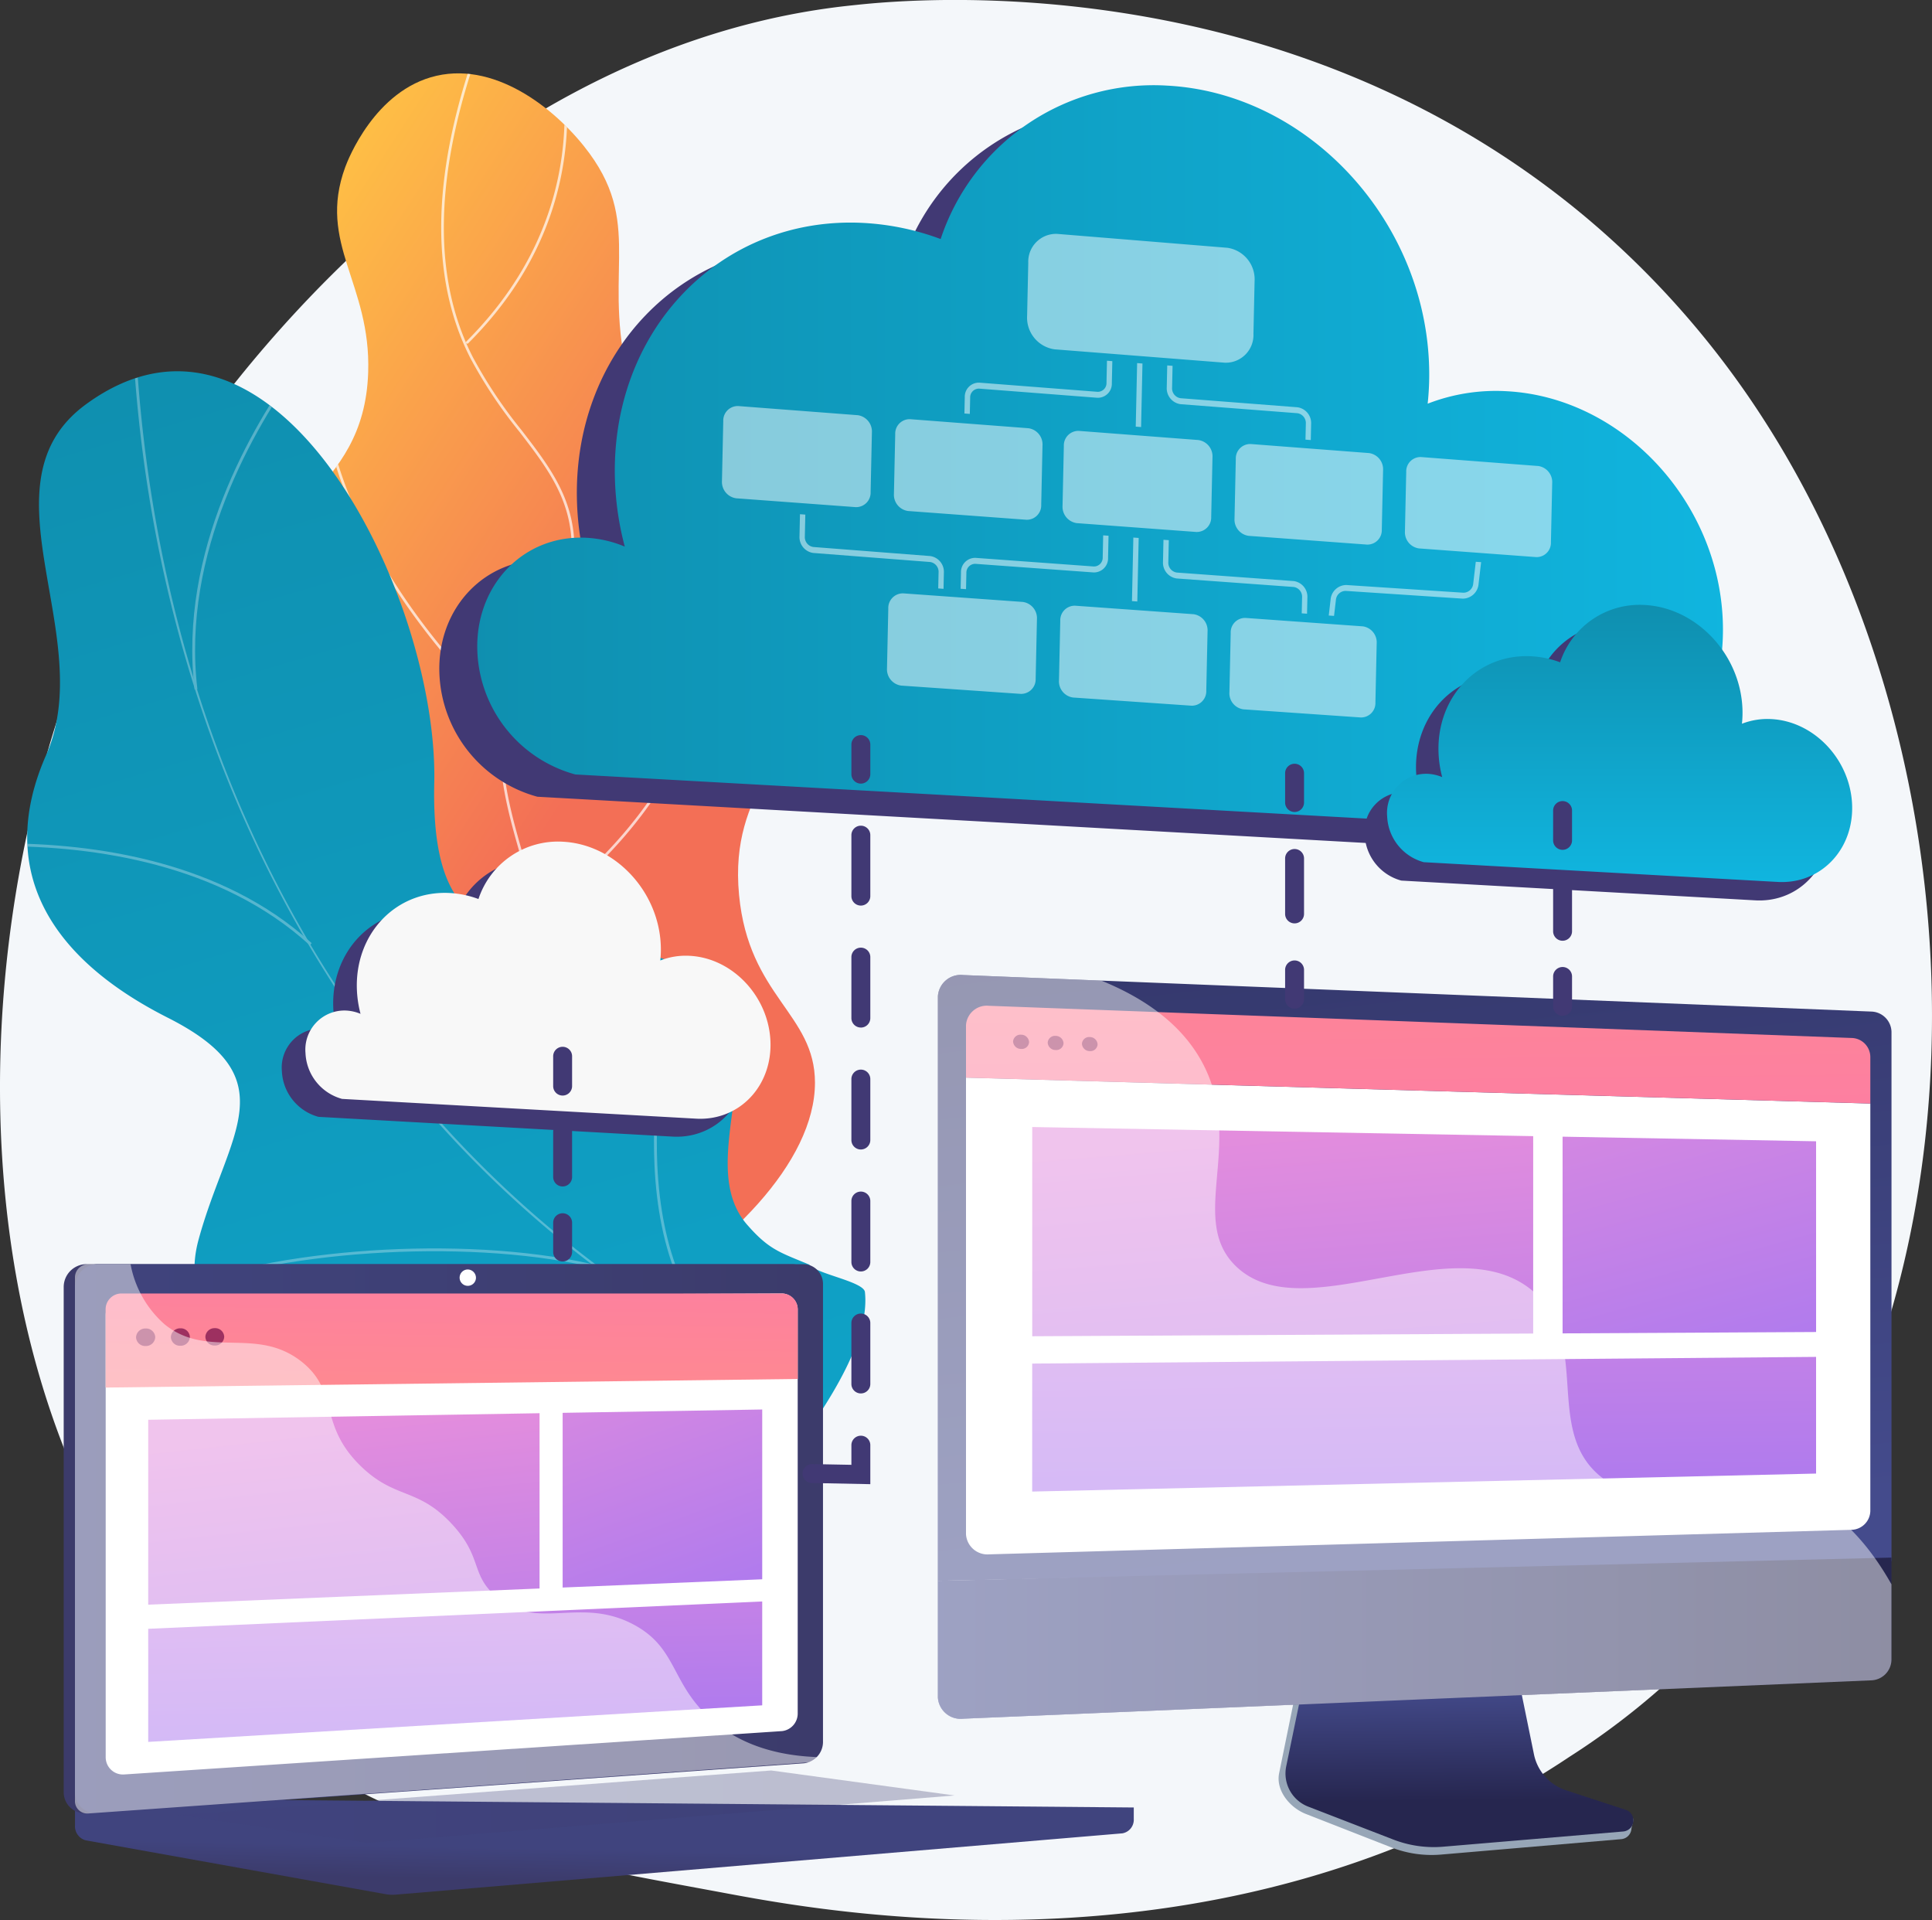 <svg xmlns="http://www.w3.org/2000/svg" xmlns:xlink="http://www.w3.org/1999/xlink" width="259.935" height="258.275" viewBox="0 0 259.935 258.275">
  <rect x="0" y="0" width="259.935" height="258.275" fill="#333333" stroke="none"/>
  <defs>
    <linearGradient id="linear-gradient" x1="0.116" y1="0.059" x2="0.469" y2="0.605" gradientUnits="objectBoundingBox">
      <stop offset="0" stop-color="#ffc444"/>
      <stop offset="0.996" stop-color="#f36f56"/>
    </linearGradient>
    <linearGradient id="linear-gradient-2" x1="0.371" y1="0.008" x2="0.797" y2="2.01" gradientUnits="objectBoundingBox">
      <stop offset="0.004" stop-color="#e38ddd"/>
      <stop offset="1" stop-color="#9571f6"/>
    </linearGradient>
    <clipPath id="clip-path">
      <path id="Path_6467" data-name="Path 6467" d="M751.323,707.952c-8.213-6.323-9.08-22.035-6.574-32.452,2.925-12.162,9.272-12.225,10.811-21.86,2.865-17.94-17.962-25.078-16.507-43.4,1.189-14.977,15.559-15.89,16.121-32.535.406-12.011-6.882-17.309-3.083-27.648.325-.884,3.963-10.365,12.268-12.273,8.382-1.926,16.615,4.99,20.6,10.451,7.37,10.095,1.332,16.726,5.677,31.9,5.916,20.657,20.61,20.593,21.823,36.7,1,13.3-8.788,16.416-7.385,31.145,1.3,13.677,10.217,15.963,10.212,25.249C815.274,694.6,768.076,720.85,751.323,707.952Z" transform="translate(-738.979 -537.457)" fill="url(#linear-gradient)"/>
    </clipPath>
    <linearGradient id="linear-gradient-4" x1="0.371" y1="0.008" x2="0.797" y2="2.01" gradientUnits="objectBoundingBox">
      <stop offset="0" stop-color="#0f8faf"/>
      <stop offset="1" stop-color="#10b5df"/>
    </linearGradient>
    <clipPath id="clip-path-2">
      <path id="Path_6474" data-name="Path 6474" d="M500.062,1139.943a14.751,14.751,0,0,0,6.01-3.506c4.579-6.416,13.934-17.872,13.059-26.159-.149-1.415-6.553-2.439-7.5-3.7-3.924-1.644-5.388-1.97-8.351-5.366-8.748-10.024,9.2-30.438-13.054-36.29-16.3-4.287-29.612,1.876-29.039-23.145s-21.31-69.553-46.84-50.935c-14.652,10.685,1.674,31.183-5.378,47.187-6.7,15.208.168,27.155,16.373,35.345s8.087,15.439,4.152,29.779c-4.727,17.225,21.517,19.023,33.7,18.819C473.01,1121.807,498.111,1128.011,500.062,1139.943Z" transform="translate(-406.418 -986.412)" fill="url(#linear-gradient-2)"/>
    </clipPath>
    <linearGradient id="linear-gradient-5" x1="0.422" y1="0.517" x2="0.352" y2="0.841" gradientUnits="objectBoundingBox">
      <stop offset="0" stop-color="#40447e"/>
      <stop offset="0.996" stop-color="#3c3b6b"/>
    </linearGradient>
    <linearGradient id="linear-gradient-6" x1="0.48" y1="0.467" x2="0.372" y2="0.528" xlink:href="#linear-gradient-5"/>
    <linearGradient id="linear-gradient-7" x1="0" y1="0.5" x2="1" y2="0.5" xlink:href="#linear-gradient-5"/>
    <linearGradient id="linear-gradient-10" x1="0.375" y1="1.966" x2="0.752" y2="-2.404" gradientUnits="objectBoundingBox">
      <stop offset="0" stop-color="#ff9085"/>
      <stop offset="1" stop-color="#fb6fbb"/>
    </linearGradient>
    <linearGradient id="linear-gradient-11" x1="0.402" y1="0.066" x2="0.958" y2="2.529" xlink:href="#linear-gradient-2"/>
    <linearGradient id="linear-gradient-12" x1="0.047" y1="-0.6" x2="1.09" y2="1.933" xlink:href="#linear-gradient-2"/>
    <linearGradient id="linear-gradient-13" x1="0.321" y1="-1.2" x2="0.645" y2="1.873" xlink:href="#linear-gradient-2"/>
    <linearGradient id="linear-gradient-14" x1="0.491" y1="0.225" x2="0.5" y2="0.781" gradientUnits="objectBoundingBox">
      <stop offset="0" stop-color="#444b8c"/>
      <stop offset="0.996" stop-color="#26264f"/>
    </linearGradient>
    <linearGradient id="linear-gradient-15" x1="0.57" y1="0.933" x2="0.212" y2="-1.046" xlink:href="#linear-gradient-14"/>
    <linearGradient id="linear-gradient-16" x1="0.193" y1="-2.461" x2="0.881" y2="4.375" xlink:href="#linear-gradient-10"/>
    <linearGradient id="linear-gradient-17" x1="0" y1="0.5" x2="1" y2="0.5" xlink:href="#linear-gradient-14"/>
    <linearGradient id="linear-gradient-18" x1="0.404" y1="0.025" x2="0.948" y2="2.849" xlink:href="#linear-gradient-2"/>
    <linearGradient id="linear-gradient-19" x1="0.07" y1="-0.691" x2="1.061" y2="2.078" xlink:href="#linear-gradient-2"/>
    <linearGradient id="linear-gradient-20" x1="0.316" y1="-1.822" x2="0.649" y2="2.379" xlink:href="#linear-gradient-2"/>
    <linearGradient id="linear-gradient-21" x1="0" y1="0.5" x2="1" y2="0.5" xlink:href="#linear-gradient-4"/>
    <linearGradient id="linear-gradient-22" x1="0.5" y1="0" x2="0.5" y2="1" xlink:href="#linear-gradient-4"/>
  </defs>
  <g id="Virtualization_technology" data-name="Virtualization technology" transform="translate(-365.448 -426.88)">
    <path id="Path_6460" data-name="Path 6460" d="M594.109,649a99.385,99.385,0,0,1-17.455,14.169c-45.2,30.184-96.879,21.484-112.855,18.51-25.776-4.8-47.534-8.182-66.229-25.071-42.479-38.378-40.413-118.438-7.954-168.032,3.849-5.88,36.259-53.922,88.045-60.692,1.267-.166,2.212-.26,3.039-.348,8.011-.848,57.655-5.325,98.134,28.589A120.761,120.761,0,0,1,602.6,483.094C634.219,531.926,634.32,607.555,594.109,649Z" transform="translate(0 0)" fill="#f4f7fa"/>
    <g id="Group_3186" data-name="Group 3186" transform="translate(369.105 436.749)">
      <g id="Group_3179" data-name="Group 3179" transform="translate(29.683)">
        <g id="Group_3178" data-name="Group 3178">
          <path id="Path_6461" data-name="Path 6461" d="M751.323,707.952c-8.213-6.323-9.08-22.035-6.574-32.452,2.925-12.162,9.272-12.225,10.811-21.86,2.865-17.94-17.962-25.078-16.507-43.4,1.189-14.977,15.559-15.89,16.121-32.535.406-12.011-6.882-17.309-3.083-27.648.325-.884,3.963-10.365,12.268-12.273,8.382-1.926,16.615,4.99,20.6,10.451,7.37,10.095,1.332,16.726,5.677,31.9,5.916,20.657,20.61,20.593,21.823,36.7,1,13.3-8.788,16.416-7.385,31.145,1.3,13.677,10.217,15.963,10.212,25.249C815.274,694.6,768.076,720.85,751.323,707.952Z" transform="translate(-738.979 -537.457)" fill="url(#linear-gradient)"/>
          <g id="Group_3177" data-name="Group 3177" clip-path="url(#clip-path)">
            <g id="Group_3176" data-name="Group 3176" transform="translate(9.528 -12.994)">
              <path id="Path_6462" data-name="Path 6462" d="M1007.637,668.909a.178.178,0,0,1-.084-.335,61.089,61.089,0,0,0,20.264-17.249c5.09-6.765,10.352-13.759,10.324-22.7-.021-6.763-3.041-10.532-6.863-15.3-3.725-4.651-8.362-10.441-11.344-20.948-1.7-6-3.823-13.466-1.578-22.252a26.735,26.735,0,0,1,5.323-10.443c1.968-2.608,3.522-4.669,3.388-8.444-.22-6.165-3.373-10.269-7.024-15.02a62.47,62.47,0,0,1-6.594-9.892c-5.639-11.028-5.214-25.509,1.265-43.04a.178.178,0,1,1,.334.123c-6.443,17.434-6.874,31.819-1.281,42.755a62.153,62.153,0,0,0,6.56,9.837c3.689,4.8,6.874,8.946,7.1,15.225.139,3.9-1.528,6.112-3.459,8.671A26.43,26.43,0,0,0,1018.7,570.2c-2.22,8.693-.115,16.108,1.576,22.066,2.963,10.438,7.574,16.2,11.279,20.823,3.866,4.827,6.919,8.639,6.941,15.526.029,9.065-5.27,16.108-10.394,22.919a61.446,61.446,0,0,1-20.383,17.351A.178.178,0,0,1,1007.637,668.909Z" transform="translate(-993.024 -475.011)" fill="#fff" opacity="0.7" style="mix-blend-mode: soft-light;isolation: isolate"/>
              <path id="Path_6463" data-name="Path 6463" d="M874.244,1047.4a.177.177,0,0,1-.124-.05c-13.041-12.658-18.936-24.157-21.585-31.574-2.875-8.05-2.656-13.181-2.654-13.232a.178.178,0,1,1,.355.018c0,.05-.216,5.127,2.642,13.117,2.638,7.377,8.508,18.815,21.49,31.416a.178.178,0,0,1-.124.306Z" transform="translate(-849.506 -947.888)" fill="#fff" opacity="0.7" style="mix-blend-mode: soft-light;isolation: isolate"/>
              <path id="Path_6464" data-name="Path 6464" d="M1181.563,1198.927a.178.178,0,0,1-.107-.32c17.452-13.1,22.508-28.288,23.677-38.728a48.743,48.743,0,0,0-1.662-19.729.178.178,0,0,1,.336-.119,49.123,49.123,0,0,1,1.682,19.871c-1.174,10.514-6.258,25.813-23.819,38.99A.177.177,0,0,1,1181.563,1198.927Z" transform="translate(-1151.426 -1073.146)" fill="#fff" opacity="0.7" style="mix-blend-mode: soft-light;isolation: isolate"/>
              <path id="Path_6465" data-name="Path 6465" d="M886.389,1856.005a.18.18,0,0,1-.057-.01c-19.735-6.686-29.722-17.78-34.624-25.909-5.316-8.816-5.968-16.154-5.974-16.227a.178.178,0,1,1,.355-.029c.006.072.655,7.343,5.934,16.09,4.872,8.072,14.8,19.091,34.423,25.739a.178.178,0,0,1-.057.347Z" transform="translate(-845.733 -1686.764)" fill="#fff" opacity="0.7" style="mix-blend-mode: soft-light;isolation: isolate"/>
              <path id="Path_6466" data-name="Path 6466" d="M1068.018,441.229a.178.178,0,0,1-.126-.3c11.734-11.714,13.627-24.358,13.149-32.9a43.591,43.591,0,0,0-3.884-15.89.178.178,0,0,1,.316-.163A43.989,43.989,0,0,1,1081.4,408c.482,8.616-1.425,21.366-13.252,33.173A.177.177,0,0,1,1068.018,441.229Z" transform="translate(-1048.016 -391.874)" fill="#fff" opacity="0.7" style="mix-blend-mode: soft-light;isolation: isolate"/>
            </g>
          </g>
        </g>
      </g>
      <g id="Group_3185" data-name="Group 3185" transform="translate(0 40.072)">
        <g id="Group_3184" data-name="Group 3184">
          <g id="Group_3183" data-name="Group 3183">
            <path id="Path_6468" data-name="Path 6468" d="M500.062,1139.943a14.751,14.751,0,0,0,6.01-3.506c4.579-6.416,13.934-17.872,13.059-26.159-.149-1.415-6.553-2.439-7.5-3.7-3.924-1.644-5.388-1.97-8.351-5.366-8.748-10.024,9.2-30.438-13.054-36.29-16.3-4.287-29.612,1.876-29.039-23.145s-21.31-69.553-46.84-50.935c-14.652,10.685,1.674,31.183-5.378,47.187-6.7,15.208.168,27.155,16.373,35.345s8.087,15.439,4.152,29.779c-4.727,17.225,21.517,19.023,33.7,18.819C473.01,1121.807,498.111,1128.011,500.062,1139.943Z" transform="translate(-406.418 -986.412)" fill="url(#linear-gradient-4)"/>
            <g id="Group_3182" data-name="Group 3182" clip-path="url(#clip-path-2)">
              <g id="Group_3181" data-name="Group 3181" transform="translate(-3.325 -3.47)" opacity="0.3">
                <g id="Group_3180" data-name="Group 3180">
                  <path id="Path_6469" data-name="Path 6469" d="M657.578,1088.671l.151-.349c-53.826-23.213-88.046-75.846-91.54-140.792l-.38.02c1.656,30.78,10.587,59.894,25.827,84.194A145.95,145.95,0,0,0,657.578,1088.671Z" transform="translate(-548.257 -947.529)" fill="#fcfdfe"/>
                  <path id="Path_6470" data-name="Path 6470" d="M632.354,2314.056c14.986-5.7,40.433-7.013,56.725-2.932l.092-.369c-16.356-4.1-41.9-2.776-56.952,2.945Z" transform="translate(-608.74 -2186.911)" fill="#fcfdfe"/>
                  <path id="Path_6471" data-name="Path 6471" d="M1362.408,1906.11l.241-.294c-6.744-5.543-10.427-14.283-10.946-25.977-.38-8.574.917-18.508,3.858-29.525l-.368-.1c-2.95,11.054-4.253,21.026-3.87,29.64C1351.848,1891.662,1355.577,1900.5,1362.408,1906.11Z" transform="translate(-1263.601 -1769.646)" fill="#fcfdfe"/>
                  <path id="Path_6472" data-name="Path 6472" d="M410.51,1711.622l.256-.281c-12.175-11.1-29.346-13.428-41.607-13.424v.381C381.354,1698.293,398.425,1700.6,410.51,1711.622Z" transform="translate(-369.16 -1630.941)" fill="#fcfdfe"/>
                  <path id="Path_6473" data-name="Path 6473" d="M655.554,1018.657l.378-.045c-2.2-18.432,7.689-35.223,13.778-43.591l-.308-.224C663.28,983.21,653.341,1000.1,655.554,1018.657Z" transform="translate(-629.704 -972.363)" fill="#fcfdfe"/>
                </g>
              </g>
            </g>
          </g>
        </g>
      </g>
    </g>
    <g id="Group_3189" data-name="Group 3189" transform="translate(374.019 596.93)">
      <path id="Path_6475" data-name="Path 6475" d="M620.9,3138.3l-142.448-1.241v3.671a1.947,1.947,0,0,0,1.463,1.994l40.28,7.229a5.538,5.538,0,0,0,1.445.068l97.712-8.241a1.854,1.854,0,0,0,1.548-1.947Z" transform="translate(-476.932 -3065.214)" fill="url(#linear-gradient-5)"/>
      <path id="Path_6476" data-name="Path 6476" d="M559.578,2399.225l-95.025,6.715a2.83,2.83,0,0,1-3.083-2.852v-67.931a3.078,3.078,0,0,1,3.083-3.07h95.025a2.662,2.662,0,0,1,2.534,2.775v61.408A2.9,2.9,0,0,1,559.578,2399.225Z" transform="translate(-461.471 -2332.087)" fill="url(#linear-gradient-6)"/>
      <path id="Path_6477" data-name="Path 6477" d="M576.554,2399.225l-95.025,6.715a2.83,2.83,0,0,1-3.083-2.852v-67.931a3.078,3.078,0,0,1,3.083-3.07h95.025a2.662,2.662,0,0,1,2.534,2.775v61.408A2.9,2.9,0,0,1,576.554,2399.225Z" transform="translate(-476.932 -2332.087)" fill="url(#linear-gradient-7)"/>
      <path id="Path_6478" data-name="Path 6478" d="M615.772,2435.141l-88.505,5.833a2.319,2.319,0,0,1-2.508-2.341v-59.474a2.521,2.521,0,0,1,2.508-2.517l88.505-.366a2.181,2.181,0,0,1,2.09,2.274v54.17A2.376,2.376,0,0,1,615.772,2435.141Z" transform="translate(-519.109 -2372.332)" fill="#fff"/>
      <path id="Path_6479" data-name="Path 6479" d="M1060.575,2341.25a1.1,1.1,0,1,1-1.093-1.142A1.123,1.123,0,0,1,1060.575,2341.25Z" transform="translate(-1005.109 -2339.392)" fill="#fff"/>
      <path id="Path_6480" data-name="Path 6480" d="M574.183,3080.68l-95.736,7.068,41.743,7.491a5.538,5.538,0,0,0,1.445.068l99.26-8.372-45.189-6.207A7.254,7.254,0,0,0,574.183,3080.68Z" transform="translate(-476.932 -3013.846)" fill="url(#linear-gradient-7)"/>
      <path id="Path_6481" data-name="Path 6481" d="M634.958,3101.125l79.7-5.972,24.668,3.361-79.017,6.384Z" transform="translate(-619.473 -3027.045)" opacity="0.3" fill="url(#linear-gradient-7)" style="mix-blend-mode: multiply;isolation: isolate"/>
      <g id="Group_3188" data-name="Group 3188" transform="translate(5.638 3.944)">
        <path id="Path_6482" data-name="Path 6482" d="M617.762,2387.775l-93.126,1.157v-10.52a2.136,2.136,0,0,1,2.136-2.136h88.854a2.136,2.136,0,0,1,2.136,2.136Z" transform="translate(-524.636 -2376.276)" fill="url(#linear-gradient-10)"/>
        <g id="Group_3187" data-name="Group 3187" transform="translate(5.733 15.603)">
          <path id="Path_6483" data-name="Path 6483" d="M641.517,2580.29l-52.652,2.176v-24.871l52.652-.883Z" transform="translate(-588.866 -2556.209)" fill="url(#linear-gradient-11)"/>
          <path id="Path_6484" data-name="Path 6484" d="M1240.405,2573.927l-26.852,1.11v-23.5l26.852-.45Z" transform="translate(-1157.796 -2551.084)" fill="url(#linear-gradient-12)"/>
          <path id="Path_6485" data-name="Path 6485" d="M671.474,2854.406l-82.609,4.918v-15.213l82.609-3.678Z" transform="translate(-588.866 -2814.607)" fill="url(#linear-gradient-13)"/>
        </g>
        <path id="Path_6486" data-name="Path 6486" d="M573.106,2430.195a1.247,1.247,0,0,1-1.289,1.187,1.23,1.23,0,0,1-1.292-1.171,1.247,1.247,0,0,1,1.292-1.186A1.23,1.23,0,0,1,573.106,2430.195Z" transform="translate(-566.429 -2424.316)" fill="#9d3060"/>
        <path id="Path_6487" data-name="Path 6487" d="M625.572,2429.947a1.238,1.238,0,0,1-1.277,1.181,1.221,1.221,0,0,1-1.28-1.166,1.238,1.238,0,0,1,1.28-1.181A1.221,1.221,0,0,1,625.572,2429.947Z" transform="translate(-614.234 -2424.094)" fill="#9d3060"/>
        <path id="Path_6488" data-name="Path 6488" d="M677.557,2429.7a1.229,1.229,0,0,1-1.265,1.175,1.212,1.212,0,0,1-1.269-1.161,1.229,1.229,0,0,1,1.269-1.175A1.212,1.212,0,0,1,677.557,2429.7Z" transform="translate(-661.6 -2423.875)" fill="#9d3060"/>
      </g>
      <path id="Path_6489" data-name="Path 6489" d="M553.66,2380.594c-7.326-3.941-13.086,1.053-18.644-3.875-3.37-2.988-1.716-5.215-5.862-9.68-4.593-4.945-7.583-3.283-12.2-7.733-5.836-5.627-2.917-10.005-7.945-14.045-6.1-4.9-12.676-.365-18.482-5.065a14.184,14.184,0,0,1-4.6-8.109h-5.681a1.8,1.8,0,0,0-1.8,1.8v70.417a1.657,1.657,0,0,0,1.8,1.674l96.845-6.874a1.56,1.56,0,0,0,1.167-.714c-7.089-.259-11.445-2.635-14.229-5.092C558.588,2388.494,559.533,2383.754,553.66,2380.594Z" transform="translate(-476.932 -2332.087)" fill="#fff" opacity="0.48" style="mix-blend-mode: soft-light;isolation: isolate"/>
    </g>
    <g id="Group_3195" data-name="Group 3195" transform="translate(491.634 558.036)">
      <path id="Path_6490" data-name="Path 6490" d="M2331.176,2923.868a6.505,6.505,0,0,1-4.313-4.9l-3.206-15.868-27.426.974-3.375,16.53c-.473,2.315,1.42,4.638,3.6,5.49l11.474,4.49a14.92,14.92,0,0,0,6.708.973l24.249-2.075a1.5,1.5,0,0,0,1.36-1.333c.082-.715.579-1.518-.1-1.742Z" transform="translate(-2246.944 -2813.242)" fill="#97a6b7"/>
      <path id="Path_6491" data-name="Path 6491" d="M2340.883,2915.719a6.448,6.448,0,0,1-4.309-4.836l-3.2-15.668-26.757.963-3.372,16.323a4.776,4.776,0,0,0,2.954,5.42l11.463,4.433a15.062,15.062,0,0,0,6.7.96l24.225-2.048a1.495,1.495,0,0,0,.34-2.91Z" transform="translate(-2256.38 -2806.058)" fill="url(#linear-gradient-14)"/>
      <path id="Path_6492" data-name="Path 6492" d="M1907.513,1975.157v-71.15a2.8,2.8,0,0,0-2.676-2.76l-122.237-4.914a3.068,3.068,0,0,0-3.387,2.856v78.632Z" transform="translate(-1779.213 -1896.33)" fill="url(#linear-gradient-15)"/>
      <g id="Group_3191" data-name="Group 3191" transform="translate(3.781 4.136)">
        <path id="Path_6493" data-name="Path 6493" d="M1821.572,2050.974V2112.4a2.893,2.893,0,0,0,3.145,2.7l116.011-3.3a2.6,2.6,0,0,0,2.515-2.558v-54.782Z" transform="translate(-1821.572 -2041.307)" fill="#fff"/>
        <path id="Path_6494" data-name="Path 6494" d="M1943.242,1955.817v-6.287a2.57,2.57,0,0,0-2.463-2.527l-116.127-4.332a2.8,2.8,0,0,0-3.08,2.615v7.049Z" transform="translate(-1821.572 -1942.668)" fill="url(#linear-gradient-16)"/>
        <g id="Group_3190" data-name="Group 3190" transform="translate(6.335 3.892)">
          <path id="Path_6495" data-name="Path 6495" d="M1894.705,1987.263a.983.983,0,0,1-1.075.922,1.064,1.064,0,0,1-1.078-.992.983.983,0,0,1,1.078-.922A1.064,1.064,0,0,1,1894.705,1987.263Z" transform="translate(-1892.552 -1986.27)" fill="#9d3060"/>
          <path id="Path_6496" data-name="Path 6496" d="M1946.888,1989.03a.974.974,0,0,1-1.063.917,1.054,1.054,0,0,1-1.065-.986.974.974,0,0,1,1.065-.917A1.054,1.054,0,0,1,1946.888,1989.03Z" transform="translate(-1940.1 -1987.885)" fill="#9d3060"/>
          <path id="Path_6497" data-name="Path 6497" d="M1998.462,1990.776a.964.964,0,0,1-1.05.911,1.044,1.044,0,0,1-1.053-.98.965.965,0,0,1,1.053-.911A1.044,1.044,0,0,1,1998.462,1990.776Z" transform="translate(-1987.093 -1989.48)" fill="#9d3060"/>
        </g>
      </g>
      <path id="Path_6498" data-name="Path 6498" d="M1779.213,2777.5v15.7a3.061,3.061,0,0,0,3.387,2.85l122.237-5.168a2.812,2.812,0,0,0,2.676-2.766v-13.74Z" transform="translate(-1779.213 -2696.012)" fill="url(#linear-gradient-17)"/>
      <g id="Group_3193" data-name="Group 3193" transform="translate(12.688 20.448)">
        <g id="Group_3192" data-name="Group 3192">
          <path id="Path_6499" data-name="Path 6499" d="M1988.773,2153.2l-67.4.365v-28.145l67.4,1.226Z" transform="translate(-1921.369 -2125.421)" fill="url(#linear-gradient-18)"/>
          <path id="Path_6500" data-name="Path 6500" d="M2754.968,2166.24l-34.107.185v-26.46l34.107.621Z" transform="translate(-2649.502 -2138.667)" fill="url(#linear-gradient-19)"/>
          <path id="Path_6501" data-name="Path 6501" d="M2026.834,2487.574l-105.466,2.42v-17.216l105.466-.9Z" transform="translate(-1921.369 -2440.958)" fill="url(#linear-gradient-20)"/>
        </g>
      </g>
      <g id="Group_3194" data-name="Group 3194" transform="translate(0 0)" opacity="0.48" style="mix-blend-mode: soft-light;isolation: isolate">
        <path id="Path_6502" data-name="Path 6502" d="M1894.273,1965.971c-10.04-3.391-18.345,3.526-25.562-1.92-8.136-6.14-1.56-17.935-9.086-24.884-10.454-9.653-31.355,5.317-40.433-3.783-6.241-6.257,1.121-16.273-4.164-26.811-2.687-5.357-7.722-9.01-13.834-11.493l-18.6-.748a3.068,3.068,0,0,0-3.387,2.856v94.335a3.061,3.061,0,0,0,3.387,2.85l122.237-5.168a2.812,2.812,0,0,0,2.676-2.766v-10.153C1903.208,1970.678,1898.456,1967.384,1894.273,1965.971Z" transform="translate(-1779.213 -1896.33)" fill="#fff"/>
      </g>
    </g>
    <g id="Group_3199" data-name="Group 3199" transform="translate(424.552 438.352)">
      <g id="Group_3198" data-name="Group 3198" transform="translate(0)" style="isolation: isolate">
        <g id="Group_3196" data-name="Group 3196" transform="translate(0 2.997)">
          <path id="Path_6503" data-name="Path 6503" d="M1120.434,589.039c18.667.978,34.446,17.682,35.247,37.312a36.54,36.54,0,0,1-.179,5.475,25.319,25.319,0,0,1,10.613-1.678c15.405.807,28.43,14.6,29.091,30.8.628,15.395-10.131,27.427-24.421,27.9-.75.022-1.51.015-2.277-.025l-127.679-7.123a17.892,17.892,0,0,1-13.183-16.515c-.363-8.9,6.207-15.766,14.676-15.322a15.431,15.431,0,0,1,5.158,1.189,39.886,39.886,0,0,1-1.31-8.628c-.828-20.294,14.143-35.923,33.435-34.912a35.088,35.088,0,0,1,10.373,2.166A30.173,30.173,0,0,1,1120.434,589.039Z" transform="translate(-1027.631 -588.995)" fill="#413974"/>
        </g>
        <g id="Group_3197" data-name="Group 3197" transform="translate(5.105)">
          <path id="Path_6504" data-name="Path 6504" d="M1177.634,555.461c18.667.978,34.446,17.682,35.247,37.312a36.507,36.507,0,0,1-.179,5.475,25.319,25.319,0,0,1,10.613-1.678c15.406.807,28.43,14.6,29.091,30.8.628,15.395-10.131,27.427-24.421,27.9-.75.022-1.51.016-2.276-.025l-127.679-7.123a17.893,17.893,0,0,1-13.183-16.515c-.363-8.9,6.207-15.766,14.676-15.322a15.435,15.435,0,0,1,5.158,1.188,39.877,39.877,0,0,1-1.31-8.627c-.828-20.294,14.143-35.923,33.435-34.912a35.087,35.087,0,0,1,10.373,2.166A30.173,30.173,0,0,1,1177.634,555.461Z" transform="translate(-1084.831 -555.417)" fill="url(#linear-gradient-21)"/>
        </g>
      </g>
    </g>
    <g id="Group_3203" data-name="Group 3203" transform="translate(403.366 540.088)">
      <g id="Group_3202" data-name="Group 3202" transform="translate(0)" style="isolation: isolate">
        <g id="Group_3200" data-name="Group 3200" transform="translate(0 2.413)">
          <path id="Path_6505" data-name="Path 6505" d="M824.916,1722.295c6.968.365,12.861,6.6,13.16,13.931a13.536,13.536,0,0,1-.068,2.044,9.454,9.454,0,0,1,3.962-.627c5.751.3,10.613,5.448,10.859,11.5.234,5.75-3.781,10.242-9.116,10.416-.28.008-.563.007-.85-.009l-47.665-2.659a6.681,6.681,0,0,1-4.924-6.165,5.26,5.26,0,0,1,5.482-5.72,5.744,5.744,0,0,1,1.923.443,14.981,14.981,0,0,1-.489-3.22c-.309-7.576,5.279-13.413,12.483-13.036a13.116,13.116,0,0,1,3.872.81A11.264,11.264,0,0,1,824.916,1722.295Z" transform="translate(-790.269 -1722.278)" fill="#413974"/>
        </g>
        <g id="Group_3201" data-name="Group 3201" transform="translate(3.179)">
          <path id="Path_6506" data-name="Path 6506" d="M860.533,1695.263c6.968.365,12.861,6.6,13.16,13.931a13.547,13.547,0,0,1-.068,2.044,9.452,9.452,0,0,1,3.962-.627c5.751.3,10.613,5.448,10.859,11.5.235,5.75-3.781,10.241-9.116,10.415-.28.008-.563.007-.85-.008l-47.665-2.659a6.681,6.681,0,0,1-4.924-6.165,5.26,5.26,0,0,1,5.482-5.72,5.745,5.745,0,0,1,1.923.443,14.967,14.967,0,0,1-.489-3.22c-.309-7.576,5.279-13.413,12.483-13.036a13.1,13.1,0,0,1,3.872.81A11.264,11.264,0,0,1,860.533,1695.263Z" transform="translate(-825.886 -1695.246)" fill="#f8f8f8"/>
        </g>
      </g>
    </g>
    <g id="Group_3207" data-name="Group 3207" transform="translate(549.05 508.243)">
      <g id="Group_3206" data-name="Group 3206" transform="translate(0)" style="isolation: isolate">
        <g id="Group_3204" data-name="Group 3204" transform="translate(0 2.477)">
          <path id="Path_6507" data-name="Path 6507" d="M2457.134,1366.233c6.968.365,12.861,6.6,13.16,13.931a13.908,13.908,0,0,1-.067,2.044,9.453,9.453,0,0,1,3.962-.627c5.751.3,10.613,5.448,10.859,11.5.234,5.747-3.781,10.239-9.116,10.416-.28.008-.563.007-.85-.008l-47.668-2.66a6.681,6.681,0,0,1-4.921-6.165,5.26,5.26,0,0,1,5.479-5.72,5.744,5.744,0,0,1,1.926.443,14.984,14.984,0,0,1-.489-3.22c-.309-7.576,5.279-13.413,12.483-13.035a13.105,13.105,0,0,1,3.872.81A11.263,11.263,0,0,1,2457.134,1366.233Z" transform="translate(-2422.487 -1366.216)" fill="#413974"/>
        </g>
        <g id="Group_3205" data-name="Group 3205" transform="translate(3.023)">
          <path id="Path_6508" data-name="Path 6508" d="M2491,1338.477c6.968.365,12.861,6.6,13.16,13.932a13.94,13.94,0,0,1-.067,2.044,9.452,9.452,0,0,1,3.961-.627c5.751.3,10.613,5.448,10.86,11.5.235,5.747-3.781,10.239-9.116,10.416-.28.008-.563.007-.85-.008l-47.668-2.66a6.682,6.682,0,0,1-4.921-6.165,5.26,5.26,0,0,1,5.479-5.72,5.744,5.744,0,0,1,1.926.443,14.983,14.983,0,0,1-.489-3.22c-.309-7.576,5.279-13.413,12.483-13.036a13.108,13.108,0,0,1,3.872.81A11.264,11.264,0,0,1,2491,1338.477Z" transform="translate(-2456.354 -1338.46)" fill="url(#linear-gradient-22)"/>
        </g>
      </g>
    </g>
    <g id="Group_3212" data-name="Group 3212" transform="translate(439.873 525.765)">
      <g id="Group_3208" data-name="Group 3208" transform="translate(33.535)">
        <path id="Path_6509" data-name="Path 6509" d="M1650.093,1541.295a1.273,1.273,0,0,1-1.273-1.273v-3.978a1.273,1.273,0,0,1,2.546,0v3.978A1.273,1.273,0,0,1,1650.093,1541.295Z" transform="translate(-1642.232 -1534.772)" fill="#413974"/>
        <path id="Path_6510" data-name="Path 6510" d="M1650.093,1747.615a1.273,1.273,0,0,1-1.273-1.273v-8.2a1.273,1.273,0,1,1,2.546,0v8.2A1.273,1.273,0,0,1,1650.093,1747.615Zm0-16.406a1.273,1.273,0,0,1-1.273-1.273v-8.2a1.273,1.273,0,0,1,2.546,0v8.2A1.273,1.273,0,0,1,1650.093,1731.209Zm0-16.407a1.273,1.273,0,0,1-1.273-1.273v-8.2a1.273,1.273,0,0,1,2.546,0v8.2A1.273,1.273,0,0,1,1650.093,1714.8Zm0-16.406a1.273,1.273,0,0,1-1.273-1.273v-8.2a1.273,1.273,0,1,1,2.546,0v8.2A1.273,1.273,0,0,1,1650.093,1698.4Zm0-16.406a1.273,1.273,0,0,1-1.273-1.273v-8.2a1.273,1.273,0,0,1,2.546,0v8.2A1.273,1.273,0,0,1,1650.093,1681.99Z" transform="translate(-1642.232 -1659.06)" fill="#413974"/>
        <path id="Path_6511" data-name="Path 6511" d="M1584.145,2596.859l-7.886-.157a1.273,1.273,0,0,1,.025-2.545h.026l5.29.1v-2.679a1.273,1.273,0,0,1,2.545,0Z" transform="translate(-1575.011 -2496.099)" fill="#413974"/>
      </g>
      <g id="Group_3209" data-name="Group 3209" transform="translate(98.477 3.818)">
        <path id="Path_6512" data-name="Path 6512" d="M2303.88,1584.074a1.273,1.273,0,0,1-1.273-1.273v-3.978a1.273,1.273,0,0,1,2.545,0v3.978A1.273,1.273,0,0,1,2303.88,1584.074Z" transform="translate(-2302.607 -1577.551)" fill="#413974"/>
        <path id="Path_6513" data-name="Path 6513" d="M2303.88,1716.1a1.273,1.273,0,0,1-1.273-1.273v-7.493a1.273,1.273,0,0,1,2.545,0v7.493A1.273,1.273,0,0,1,2303.88,1716.1Z" transform="translate(-2302.607 -1694.593)" fill="#413974"/>
        <path id="Path_6514" data-name="Path 6514" d="M2303.88,1880.49a1.273,1.273,0,0,1-1.273-1.273v-3.977a1.273,1.273,0,0,1,2.545,0v3.977A1.273,1.273,0,0,1,2303.88,1880.49Z" transform="translate(-2302.607 -1847.51)" fill="#413974"/>
      </g>
      <g id="Group_3210" data-name="Group 3210" transform="translate(134.535 8.909)">
        <path id="Path_6515" data-name="Path 6515" d="M2707.874,1641.113a1.273,1.273,0,0,1-1.273-1.273v-3.977a1.273,1.273,0,1,1,2.545,0v3.977A1.273,1.273,0,0,1,2707.874,1641.113Z" transform="translate(-2706.601 -1634.59)" fill="#413974"/>
        <path id="Path_6516" data-name="Path 6516" d="M2707.874,1756.315a1.273,1.273,0,0,1-1.273-1.273v-6.114a1.273,1.273,0,0,1,2.545,0v6.114A1.273,1.273,0,0,1,2707.874,1756.315Z" transform="translate(-2706.601 -1737.563)" fill="#413974"/>
        <path id="Path_6517" data-name="Path 6517" d="M2707.874,1891.185a1.273,1.273,0,0,1-1.273-1.273v-3.977a1.273,1.273,0,1,1,2.545,0v3.977A1.273,1.273,0,0,1,2707.874,1891.185Z" transform="translate(-2706.601 -1862.342)" fill="#413974"/>
      </g>
      <g id="Group_3211" data-name="Group 3211" transform="translate(0 41.962)">
        <path id="Path_6518" data-name="Path 6518" d="M1200.566,2011.428a1.273,1.273,0,0,1-1.273-1.273v-3.977a1.273,1.273,0,1,1,2.545,0v3.977A1.273,1.273,0,0,1,1200.566,2011.428Z" transform="translate(-1199.293 -2004.905)" fill="#413974"/>
        <path id="Path_6519" data-name="Path 6519" d="M1200.566,2126.63a1.273,1.273,0,0,1-1.273-1.273v-6.114a1.273,1.273,0,0,1,2.545,0v6.114A1.273,1.273,0,0,1,1200.566,2126.63Z" transform="translate(-1199.293 -2107.878)" fill="#413974"/>
        <path id="Path_6520" data-name="Path 6520" d="M1200.566,2261.5a1.273,1.273,0,0,1-1.273-1.273v-3.977a1.273,1.273,0,0,1,2.545,0v3.977A1.273,1.273,0,0,1,1200.566,2261.5Z" transform="translate(-1199.293 -2232.657)" fill="#413974"/>
      </g>
    </g>
    <g id="Group_3218" data-name="Group 3218" transform="translate(462.582 458.328)" opacity="0.5">
      <path id="Path_6521" data-name="Path 6521" d="M1940.65,781.1l-22.918-1.871a3.741,3.741,0,0,0-3.877,3.9l-.155,7.123a4.3,4.3,0,0,0,3.695,4.506l22.919,1.8a3.724,3.724,0,0,0,3.837-3.888l.154-7.08A4.285,4.285,0,0,0,1940.65,781.1Z" transform="translate(-1872.644 -779.216)" fill="#fff"/>
      <g id="Group_3213" data-name="Group 3213" transform="translate(0 23.168)">
        <path id="Path_6522" data-name="Path 6522" d="M1985.384,1077.457l-16.077-1.229a1.953,1.953,0,0,0-2.017,2.03l-.175,8.052a2.221,2.221,0,0,0,1.922,2.326l16.078,1.189a1.948,1.948,0,0,0,2-2.027l.174-8.02A2.216,2.216,0,0,0,1985.384,1077.457Z" transform="translate(-1921.292 -1072.882)" fill="#fff"/>
        <path id="Path_6523" data-name="Path 6523" d="M2244.455,1097.242l-15.931-1.218a1.94,1.94,0,0,0-2,2.021l-.174,8.015a2.206,2.206,0,0,0,1.9,2.315l15.931,1.178a1.936,1.936,0,0,0,1.985-2.019l.173-7.984A2.2,2.2,0,0,0,2244.455,1097.242Z" transform="translate(-2157.39 -1090.912)" fill="#fff"/>
        <path id="Path_6524" data-name="Path 6524" d="M1471.991,1040.025l-16.077-1.229a1.953,1.953,0,0,0-2.017,2.03l-.175,8.052a2.221,2.221,0,0,0,1.922,2.326l16.078,1.189a1.948,1.948,0,0,0,2-2.027l.174-8.02A2.216,2.216,0,0,0,1471.991,1040.025Z" transform="translate(-1453.722 -1038.791)" fill="#fff"/>
        <path id="Path_6525" data-name="Path 6525" d="M1731.061,1059.81l-15.931-1.218a1.941,1.941,0,0,0-2,2.021l-.174,8.015a2.207,2.207,0,0,0,1.9,2.315l15.931,1.178a1.936,1.936,0,0,0,1.985-2.019l.173-7.984A2.2,2.2,0,0,0,1731.061,1059.81Z" transform="translate(-1689.819 -1056.821)" fill="#fff"/>
        <path id="Path_6526" data-name="Path 6526" d="M2501.17,1116.848l-15.786-1.207a1.928,1.928,0,0,0-1.981,2.013l-.173,7.979a2.193,2.193,0,0,0,1.887,2.3l15.787,1.168a1.924,1.924,0,0,0,1.967-2.01l.172-7.948A2.187,2.187,0,0,0,2501.17,1116.848Z" transform="translate(-2391.341 -1108.778)" fill="#fff"/>
      </g>
      <g id="Group_3214" data-name="Group 3214" transform="translate(32.621 17.074)">
        <path id="Path_6527" data-name="Path 6527" d="M2078.165,982.678l-.719-.055.186-8.548.719.056Z" transform="translate(-2054.396 -973.756)" fill="#fff"/>
        <path id="Path_6528" data-name="Path 6528" d="M1819.933,977.666l-.726-.056.047-2.174a1.9,1.9,0,0,1,1.96-1.974l15.9,1.232a1.173,1.173,0,0,0,1.208-1.221l.064-2.961.72.056-.064,2.961a1.89,1.89,0,0,1-1.946,1.967l-15.9-1.23a1.179,1.179,0,0,0-1.216,1.226Z" transform="translate(-1819.207 -970.511)" fill="#fff"/>
        <path id="Path_6529" data-name="Path 6529" d="M2143.584,987.669l-.713-.055.047-2.155a1.331,1.331,0,0,0-1.139-1.4l-15.727-1.216a2.156,2.156,0,0,1-1.847-2.258l.064-2.956.718.056-.064,2.956a1.338,1.338,0,0,0,1.146,1.4l15.726,1.219a2.145,2.145,0,0,1,1.834,2.249Z" transform="translate(-2096.983 -976.997)" fill="#fff"/>
      </g>
      <g id="Group_3215" data-name="Group 3215" transform="translate(10.431 37.725)">
        <path id="Path_6530" data-name="Path 6530" d="M1589.969,1211.915l-.713-.055.047-2.155a1.332,1.332,0,0,0-1.139-1.4l-15.726-1.217a2.155,2.155,0,0,1-1.847-2.258l.064-2.956.718.056-.064,2.956a1.338,1.338,0,0,0,1.147,1.4l15.726,1.219a2.145,2.145,0,0,1,1.834,2.249Z" transform="translate(-1570.59 -1201.879)" fill="#fff"/>
      </g>
      <g id="Group_3216" data-name="Group 3216" transform="translate(22.203 48.365)">
        <path id="Path_6531" data-name="Path 6531" d="M1720.751,1322.245l-16.078-1.154a1.964,1.964,0,0,0-2.017,2.039l-.175,8.052a2.209,2.209,0,0,0,1.922,2.317l16.079,1.114a1.959,1.959,0,0,0,2-2.036l.174-8.02A2.2,2.2,0,0,0,1720.751,1322.245Z" transform="translate(-1702.48 -1321.087)" fill="#fff"/>
        <path id="Path_6532" data-name="Path 6532" d="M1979.847,1340.823l-15.932-1.143a1.951,1.951,0,0,0-2,2.03l-.174,8.015a2.194,2.194,0,0,0,1.9,2.306l15.933,1.1a1.947,1.947,0,0,0,1.985-2.027l.173-7.984A2.189,2.189,0,0,0,1979.847,1340.823Z" transform="translate(-1938.601 -1338.016)" fill="#fff"/>
        <path id="Path_6533" data-name="Path 6533" d="M2236.588,1359.233,2220.8,1358.1a1.939,1.939,0,0,0-1.981,2.022l-.173,7.979a2.18,2.18,0,0,0,1.887,2.295l15.789,1.094a1.934,1.934,0,0,0,1.967-2.019l.172-7.948A2.175,2.175,0,0,0,2236.588,1359.233Z" transform="translate(-2172.575 -1354.792)" fill="#fff"/>
      </g>
      <g id="Group_3217" data-name="Group 3217" transform="translate(32.11 40.563)">
        <path id="Path_6534" data-name="Path 6534" d="M2072.457,1245.632l-.719-.052.186-8.548.719.053Z" transform="translate(-2048.686 -1236.733)" fill="#fff"/>
        <path id="Path_6535" data-name="Path 6535" d="M1814.2,1240.921l-.726-.052.047-2.174a1.91,1.91,0,0,1,1.96-1.983l15.9,1.158a1.18,1.18,0,0,0,1.208-1.227l.064-2.961.721.053-.064,2.961a1.9,1.9,0,0,1-1.946,1.976l-15.9-1.156a1.186,1.186,0,0,0-1.216,1.231Z" transform="translate(-1813.473 -1233.681)" fill="#fff"/>
        <path id="Path_6536" data-name="Path 6536" d="M2137.883,1250.324l-.713-.051.047-2.155a1.324,1.324,0,0,0-1.139-1.391l-15.728-1.143a2.143,2.143,0,0,1-1.847-2.249l.064-2.956.718.053-.064,2.956a1.331,1.331,0,0,0,1.147,1.4l15.728,1.146a2.133,2.133,0,0,1,1.834,2.24Z" transform="translate(-2091.276 -1239.781)" fill="#fff"/>
        <path id="Path_6537" data-name="Path 6537" d="M2368.368,1280.777l.713.048.251-2.141a1.324,1.324,0,0,1,1.32-1.22l15.735,1.039a2.144,2.144,0,0,0,2.14-1.972l.344-2.937-.719-.047-.344,2.937a1.33,1.33,0,0,1-1.328,1.224l-15.736-1.036a2.132,2.132,0,0,0-2.126,1.965Z" transform="translate(-2318.841 -1269.989)" fill="#fff"/>
      </g>
    </g>
  </g>
</svg>

